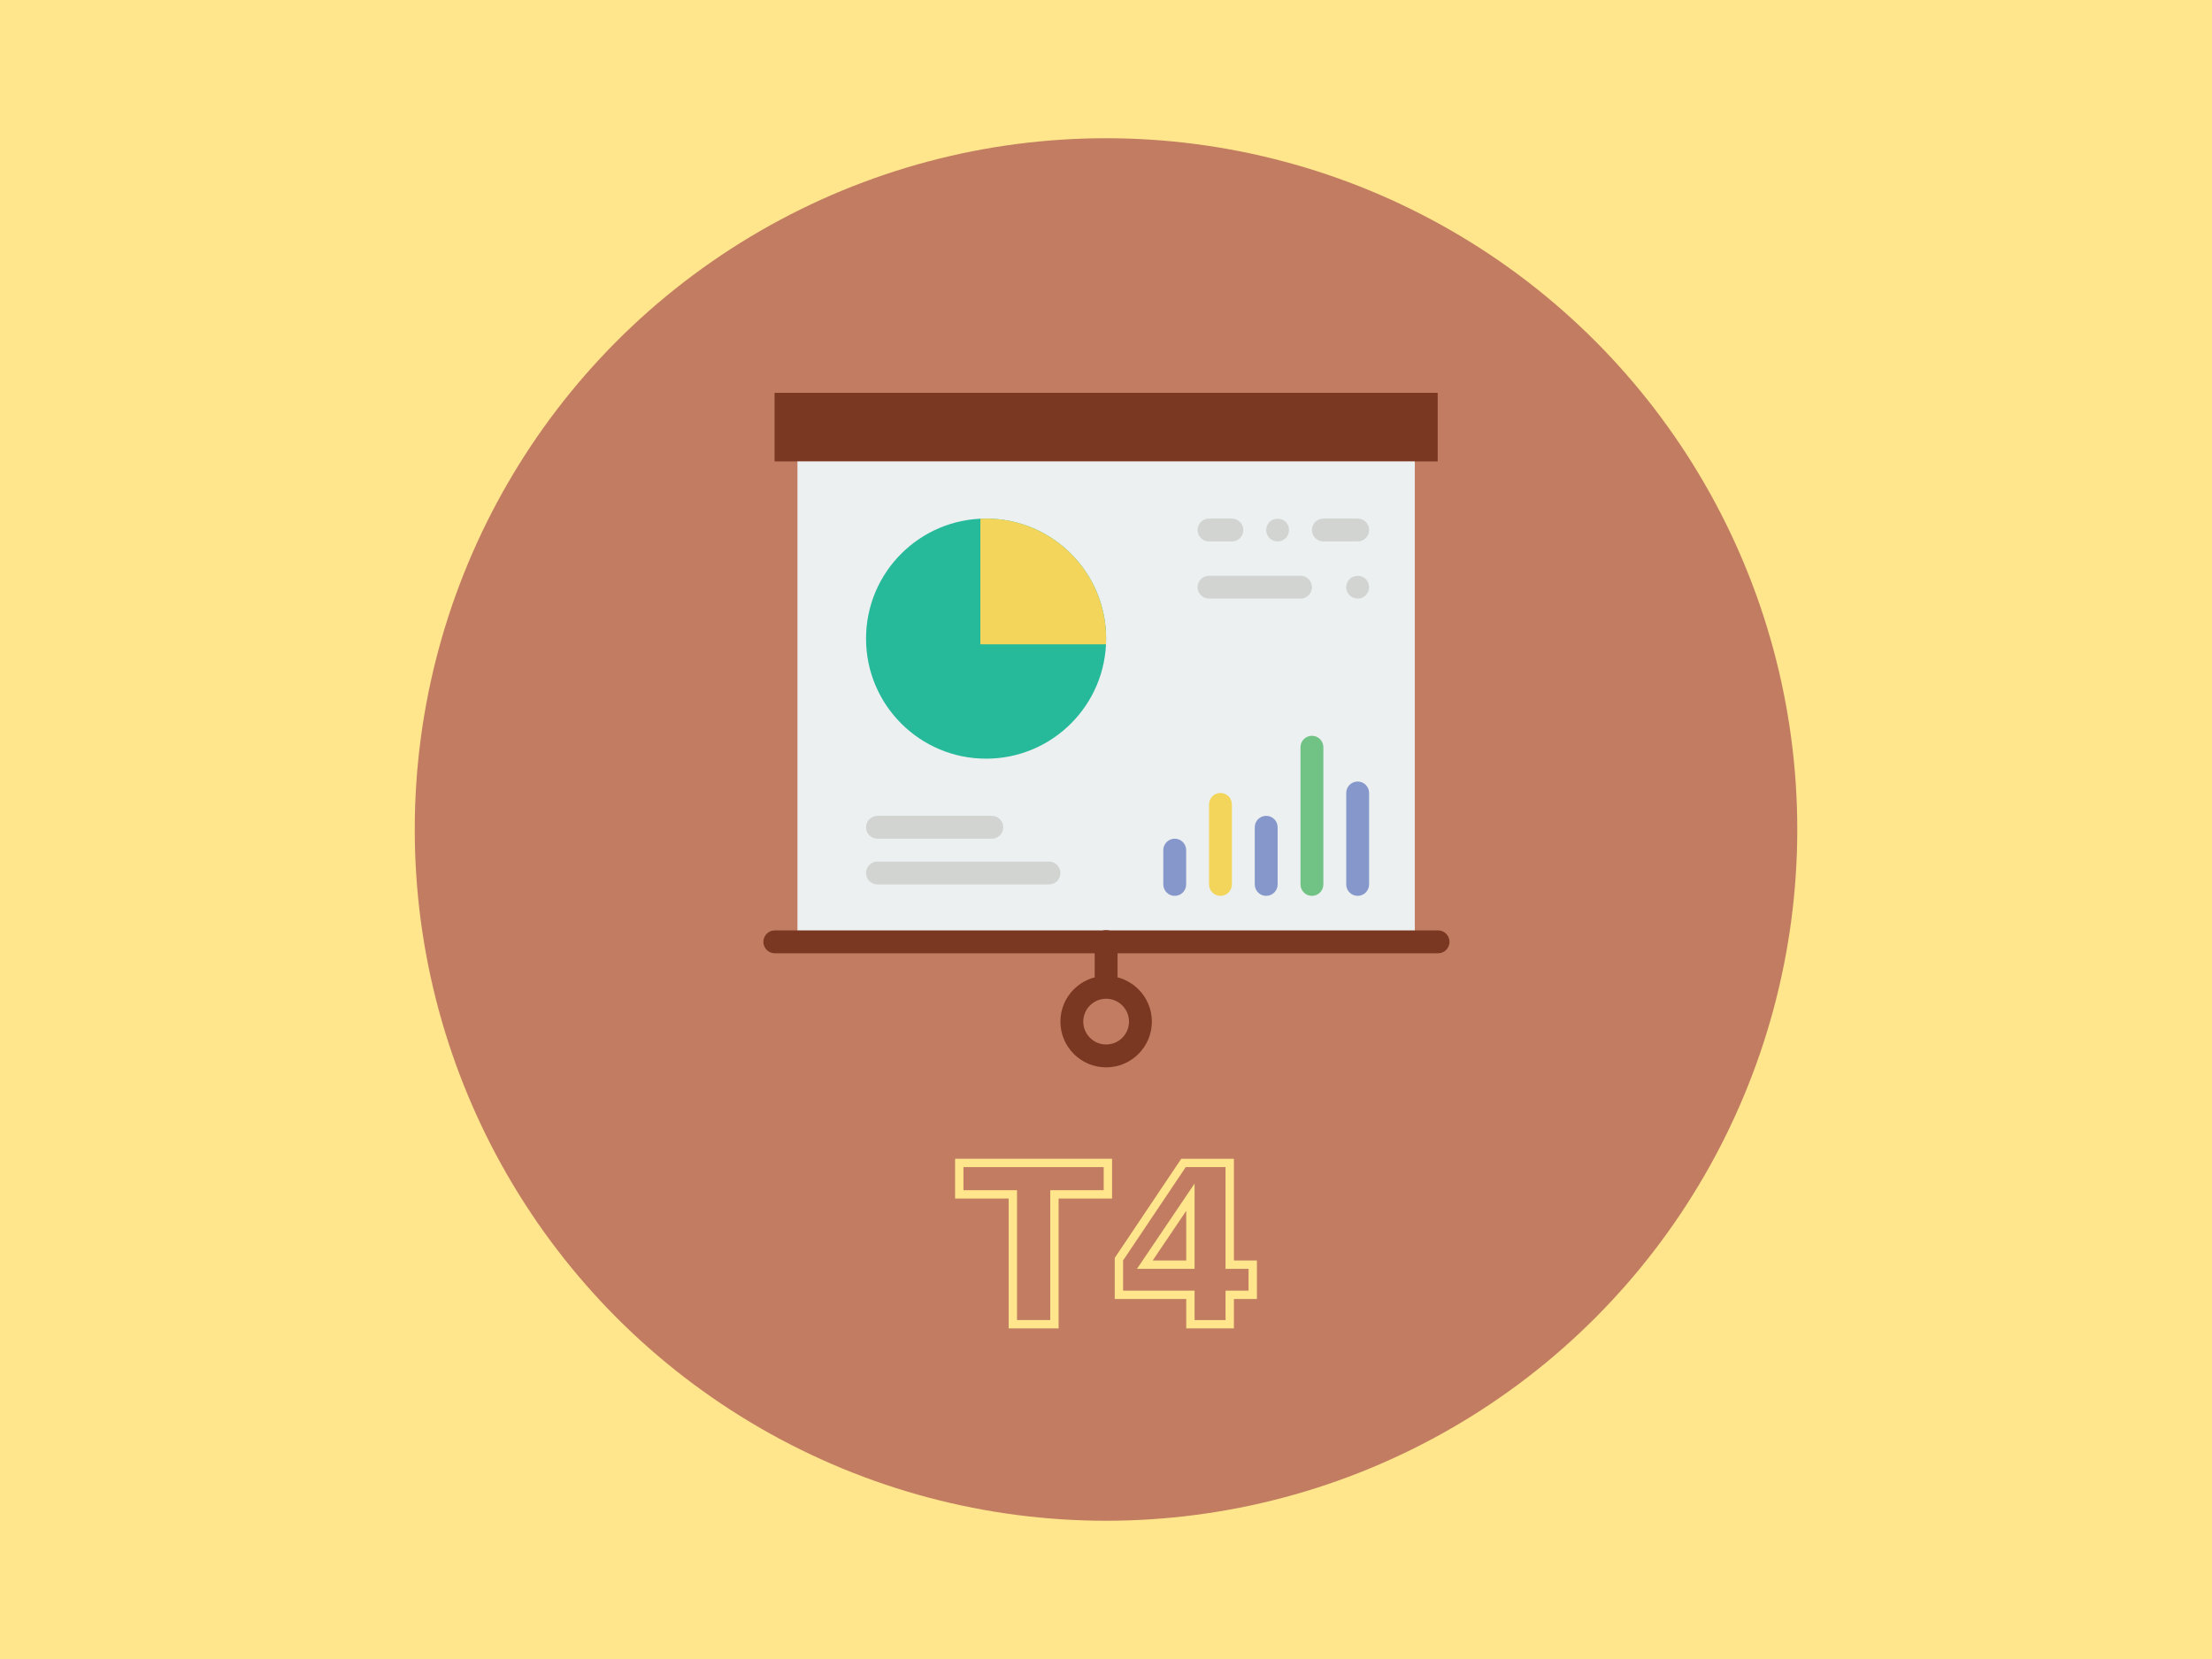 <?xml version="1.0" encoding="UTF-8" standalone="no"?>
<!-- Created with Inkscape (http://www.inkscape.org/) -->

<svg
   xmlns:dc="http://purl.org/dc/elements/1.1/"
   xmlns:cc="http://creativecommons.org/ns#"
   xmlns:rdf="http://www.w3.org/1999/02/22-rdf-syntax-ns#"
   xmlns:svg="http://www.w3.org/2000/svg"
   xmlns="http://www.w3.org/2000/svg"
   xmlns:sodipodi="http://sodipodi.sourceforge.net/DTD/sodipodi-0.dtd"
   xmlns:inkscape="http://www.inkscape.org/namespaces/inkscape"
   width="400"
   height="300"
   viewBox="0 0 105.833 79.375"
   version="1.1"
   id="svg8"
   inkscape:version="0.92.2 (5c3e80d, 2017-08-06)"
   sodipodi:docname="p_t4.svg">
  <defs
     id="defs2" />
  <sodipodi:namedview
     id="base"
     pagecolor="#ffffff"
     bordercolor="#666666"
     borderopacity="1.0"
     inkscape:pageopacity="0.0"
     inkscape:pageshadow="2"
     inkscape:zoom="1.4142136"
     inkscape:cx="65.370227"
     inkscape:cy="197.50792"
     inkscape:document-units="mm"
     inkscape:current-layer="layer1"
     showgrid="false"
     units="px"
     inkscape:window-width="1600"
     inkscape:window-height="836"
     inkscape:window-x="0"
     inkscape:window-y="27"
     inkscape:window-maximized="1" />
  <g
     inkscape:label="Layer 1"
     inkscape:groupmode="layer"
     id="layer1"
     transform="translate(0,-217.625)">
    <rect
       style="fill:#ffe58b;fill-opacity:1;stroke-width:0.25"
       id="rect4583"
       width="105.833"
       height="79.375"
       x="0"
       y="217.625" />
    <circle
       style="fill:#c27c62;fill-opacity:1;stroke-width:0.187"
       id="path3774"
       cx="52.917"
       cy="257.312"
       r="33.073" />
    <g
       id="g8358"
       transform="matrix(0.547,0,0,0.547,36.513,236.146)">
      <g
         id="g8284">
        <rect
           id="rect8246"
           height="6"
           width="58"
           style="fill:#7a3722;fill-opacity:1"
           y="0.5"
           x="1" />
        <rect
           id="rect8248"
           height="42"
           width="54"
           style="fill:#ecf0f1"
           y="6.5"
           x="3" />
        <path
           id="path8250"
           d="m 36,44.5 c -0.553,0 -1,-0.447 -1,-1 v -3 c 0,-0.553 0.447,-1 1,-1 0.553,0 1,0.447 1,1 v 3 c 0,0.553 -0.447,1 -1,1 z"
           style="fill:#8697cb"
           inkscape:connector-curvature="0" />
        <path
           id="path8252"
           d="m 40,44.5 c -0.553,0 -1,-0.447 -1,-1 v -7 c 0,-0.553 0.447,-1 1,-1 0.553,0 1,0.447 1,1 v 7 c 0,0.553 -0.447,1 -1,1 z"
           style="fill:#f3d55b"
           inkscape:connector-curvature="0" />
        <path
           id="path8254"
           d="m 44,44.5 c -0.553,0 -1,-0.447 -1,-1 v -5 c 0,-0.553 0.447,-1 1,-1 0.553,0 1,0.447 1,1 v 5 c 0,0.553 -0.447,1 -1,1 z"
           style="fill:#8697cb"
           inkscape:connector-curvature="0" />
        <path
           id="path8256"
           d="m 48,44.5 c -0.553,0 -1,-0.447 -1,-1 v -12 c 0,-0.553 0.447,-1 1,-1 0.553,0 1,0.447 1,1 v 12 c 0,0.553 -0.447,1 -1,1 z"
           style="fill:#71c285"
           inkscape:connector-curvature="0" />
        <path
           id="path8258"
           d="m 52,44.5 c -0.553,0 -1,-0.447 -1,-1 v -8 c 0,-0.553 0.447,-1 1,-1 0.553,0 1,0.447 1,1 v 8 c 0,0.553 -0.447,1 -1,1 z"
           style="fill:#8697cb"
           inkscape:connector-curvature="0" />
        <path
           id="path8260"
           d="M 20,39.5 H 10 c -0.553,0 -1,-0.447 -1,-1 0,-0.553 0.447,-1 1,-1 h 10 c 0.553,0 1,0.447 1,1 0,0.553 -0.447,1 -1,1 z"
           style="fill:#d1d4d1"
           inkscape:connector-curvature="0" />
        <path
           id="path8262"
           d="M 25,43.5 H 10 c -0.553,0 -1,-0.447 -1,-1 0,-0.553 0.447,-1 1,-1 h 15 c 0.553,0 1,0.447 1,1 0,0.553 -0.447,1 -1,1 z"
           style="fill:#d1d4d1"
           inkscape:connector-curvature="0" />
        <circle
           id="circle8264"
           r="10.5"
           cy="22"
           cx="19.5"
           style="fill:#26b99a" />
        <path
           id="path8266"
           d="M 19.014,11.511 C 19.009,11.516 19.005,11.52 19,11.525 v 10.938 c 0,0.02 0.016,0.037 0.037,0.037 h 10.938 c 0.005,-0.005 0.009,-0.009 0.014,-0.014 0.279,-6.183 -4.792,-11.254 -10.975,-10.975 z"
           style="fill:#f3d55b"
           inkscape:connector-curvature="0" />
        <path
           id="path8268"
           d="m 47,18.5 h -8 c -0.553,0 -1,-0.447 -1,-1 0,-0.553 0.447,-1 1,-1 h 8 c 0.553,0 1,0.447 1,1 0,0.553 -0.447,1 -1,1 z"
           style="fill:#d1d4d1"
           inkscape:connector-curvature="0" />
        <path
           id="path8270"
           d="m 52,18.5 c -0.26,0 -0.521,-0.11 -0.71,-0.29 C 51.109,18.02 51,17.76 51,17.5 c 0,-0.26 0.109,-0.521 0.29,-0.71 0.37,-0.37 1.05,-0.37 1.42,0 0.18,0.189 0.29,0.45 0.29,0.71 0,0.26 -0.11,0.52 -0.29,0.71 -0.19,0.18 -0.45,0.29 -0.71,0.29 z"
           style="fill:#d1d4d1"
           inkscape:connector-curvature="0" />
        <path
           id="path8272"
           d="m 52,13.5 h -3 c -0.553,0 -1,-0.447 -1,-1 0,-0.553 0.447,-1 1,-1 h 3 c 0.553,0 1,0.447 1,1 0,0.553 -0.447,1 -1,1 z"
           style="fill:#d1d4d1"
           inkscape:connector-curvature="0" />
        <path
           id="path8274"
           d="m 41,13.5 h -2 c -0.553,0 -1,-0.447 -1,-1 0,-0.553 0.447,-1 1,-1 h 2 c 0.553,0 1,0.447 1,1 0,0.553 -0.447,1 -1,1 z"
           style="fill:#d1d4d1"
           inkscape:connector-curvature="0" />
        <path
           id="path8276"
           d="m 45,13.5 c -0.26,0 -0.521,-0.11 -0.71,-0.29 C 44.109,13.02 44,12.76 44,12.5 c 0,-0.26 0.109,-0.521 0.29,-0.71 0.37,-0.37 1.05,-0.37 1.42,0 0.18,0.189 0.29,0.439 0.29,0.71 0,0.26 -0.11,0.52 -0.29,0.71 -0.19,0.18 -0.45,0.29 -0.71,0.29 z"
           style="fill:#d1d4d1"
           inkscape:connector-curvature="0" />
        <path
           style="fill:#7a3722;fill-opacity:1;stroke-width:2.067"
           d="M 140.066 168.166 C 138.924 168.166 138 169.092 138 170.234 C 138 171.377 138.924 172.301 140.066 172.301 L 259.934 172.301 C 261.076 172.301 262 171.377 262 170.234 C 262 169.092 261.076 168.166 259.934 168.166 L 140.066 168.166 z "
           transform="matrix(0.484,0,0,0.484,-66.774,-33.871)"
           id="path8278" />
        <path
           id="path8280"
           d="m 30,52.5 c -0.553,0 -1,-0.447 -1,-1 v -3 c 0,-0.553 0.447,-1 1,-1 0.553,0 1,0.447 1,1 v 3 c 0,0.553 -0.447,1 -1,1 z"
           style="fill:#7a3722;fill-opacity:1"
           inkscape:connector-curvature="0" />
        <path
           id="path8282"
           d="m 30,59.5 c -2.206,0 -4,-1.794 -4,-4 0,-2.206 1.794,-4 4,-4 2.206,0 4,1.794 4,4 0,2.206 -1.794,4 -4,4 z m 0,-6 c -1.103,0 -2,0.897 -2,2 0,1.103 0.897,2 2,2 1.103,0 2,-0.897 2,-2 0,-1.103 -0.897,-2 -2,-2 z"
           style="fill:#7a3722;fill-opacity:1"
           inkscape:connector-curvature="0" />
      </g>
      <g
         id="g8286" />
      <g
         id="g8288" />
      <g
         id="g8290" />
      <g
         id="g8292" />
      <g
         id="g8294" />
      <g
         id="g8296" />
      <g
         id="g8298" />
      <g
         id="g8300" />
      <g
         id="g8302" />
      <g
         id="g8304" />
      <g
         id="g8306" />
      <g
         id="g8308" />
      <g
         id="g8310" />
      <g
         id="g8312" />
      <g
         id="g8314" />
    </g>
    <g
       aria-label="T4"
       style="font-style:normal;font-weight:normal;font-size:10.583px;line-height:1.25;font-family:sans-serif;letter-spacing:0px;word-spacing:0px;fill:none;fill-opacity:1;stroke:#ffe58b;stroke-width:0.4;stroke-miterlimit:4;stroke-dasharray:none;stroke-opacity:1"
       id="text4864">
      <path
         d="m 45.896,273.266 h 7.111 v 1.504 h -2.558 v 6.212 h -1.99 v -6.212 h -2.563 z"
         style="font-style:normal;font-variant:normal;font-weight:bold;font-stretch:normal;font-family:sans-serif;-inkscape-font-specification:'sans-serif Bold';fill:none;fill-opacity:1;stroke:#ffe58b;stroke-width:0.4;stroke-miterlimit:4;stroke-dasharray:none;stroke-opacity:1"
         id="path4522" />
      <path
         d="m 56.955,274.904 -2.181,3.23 h 2.181 z m -0.331,-1.638 h 2.212 v 4.868 h 1.101 v 1.442 h -1.101 v 1.406 h -1.881 v -1.406 h -3.421 v -1.705 z"
         style="font-style:normal;font-variant:normal;font-weight:bold;font-stretch:normal;font-family:sans-serif;-inkscape-font-specification:'sans-serif Bold';fill:none;fill-opacity:1;stroke:#ffe58b;stroke-width:0.4;stroke-miterlimit:4;stroke-dasharray:none;stroke-opacity:1"
         id="path4524" />
    </g>
  </g>
</svg>
